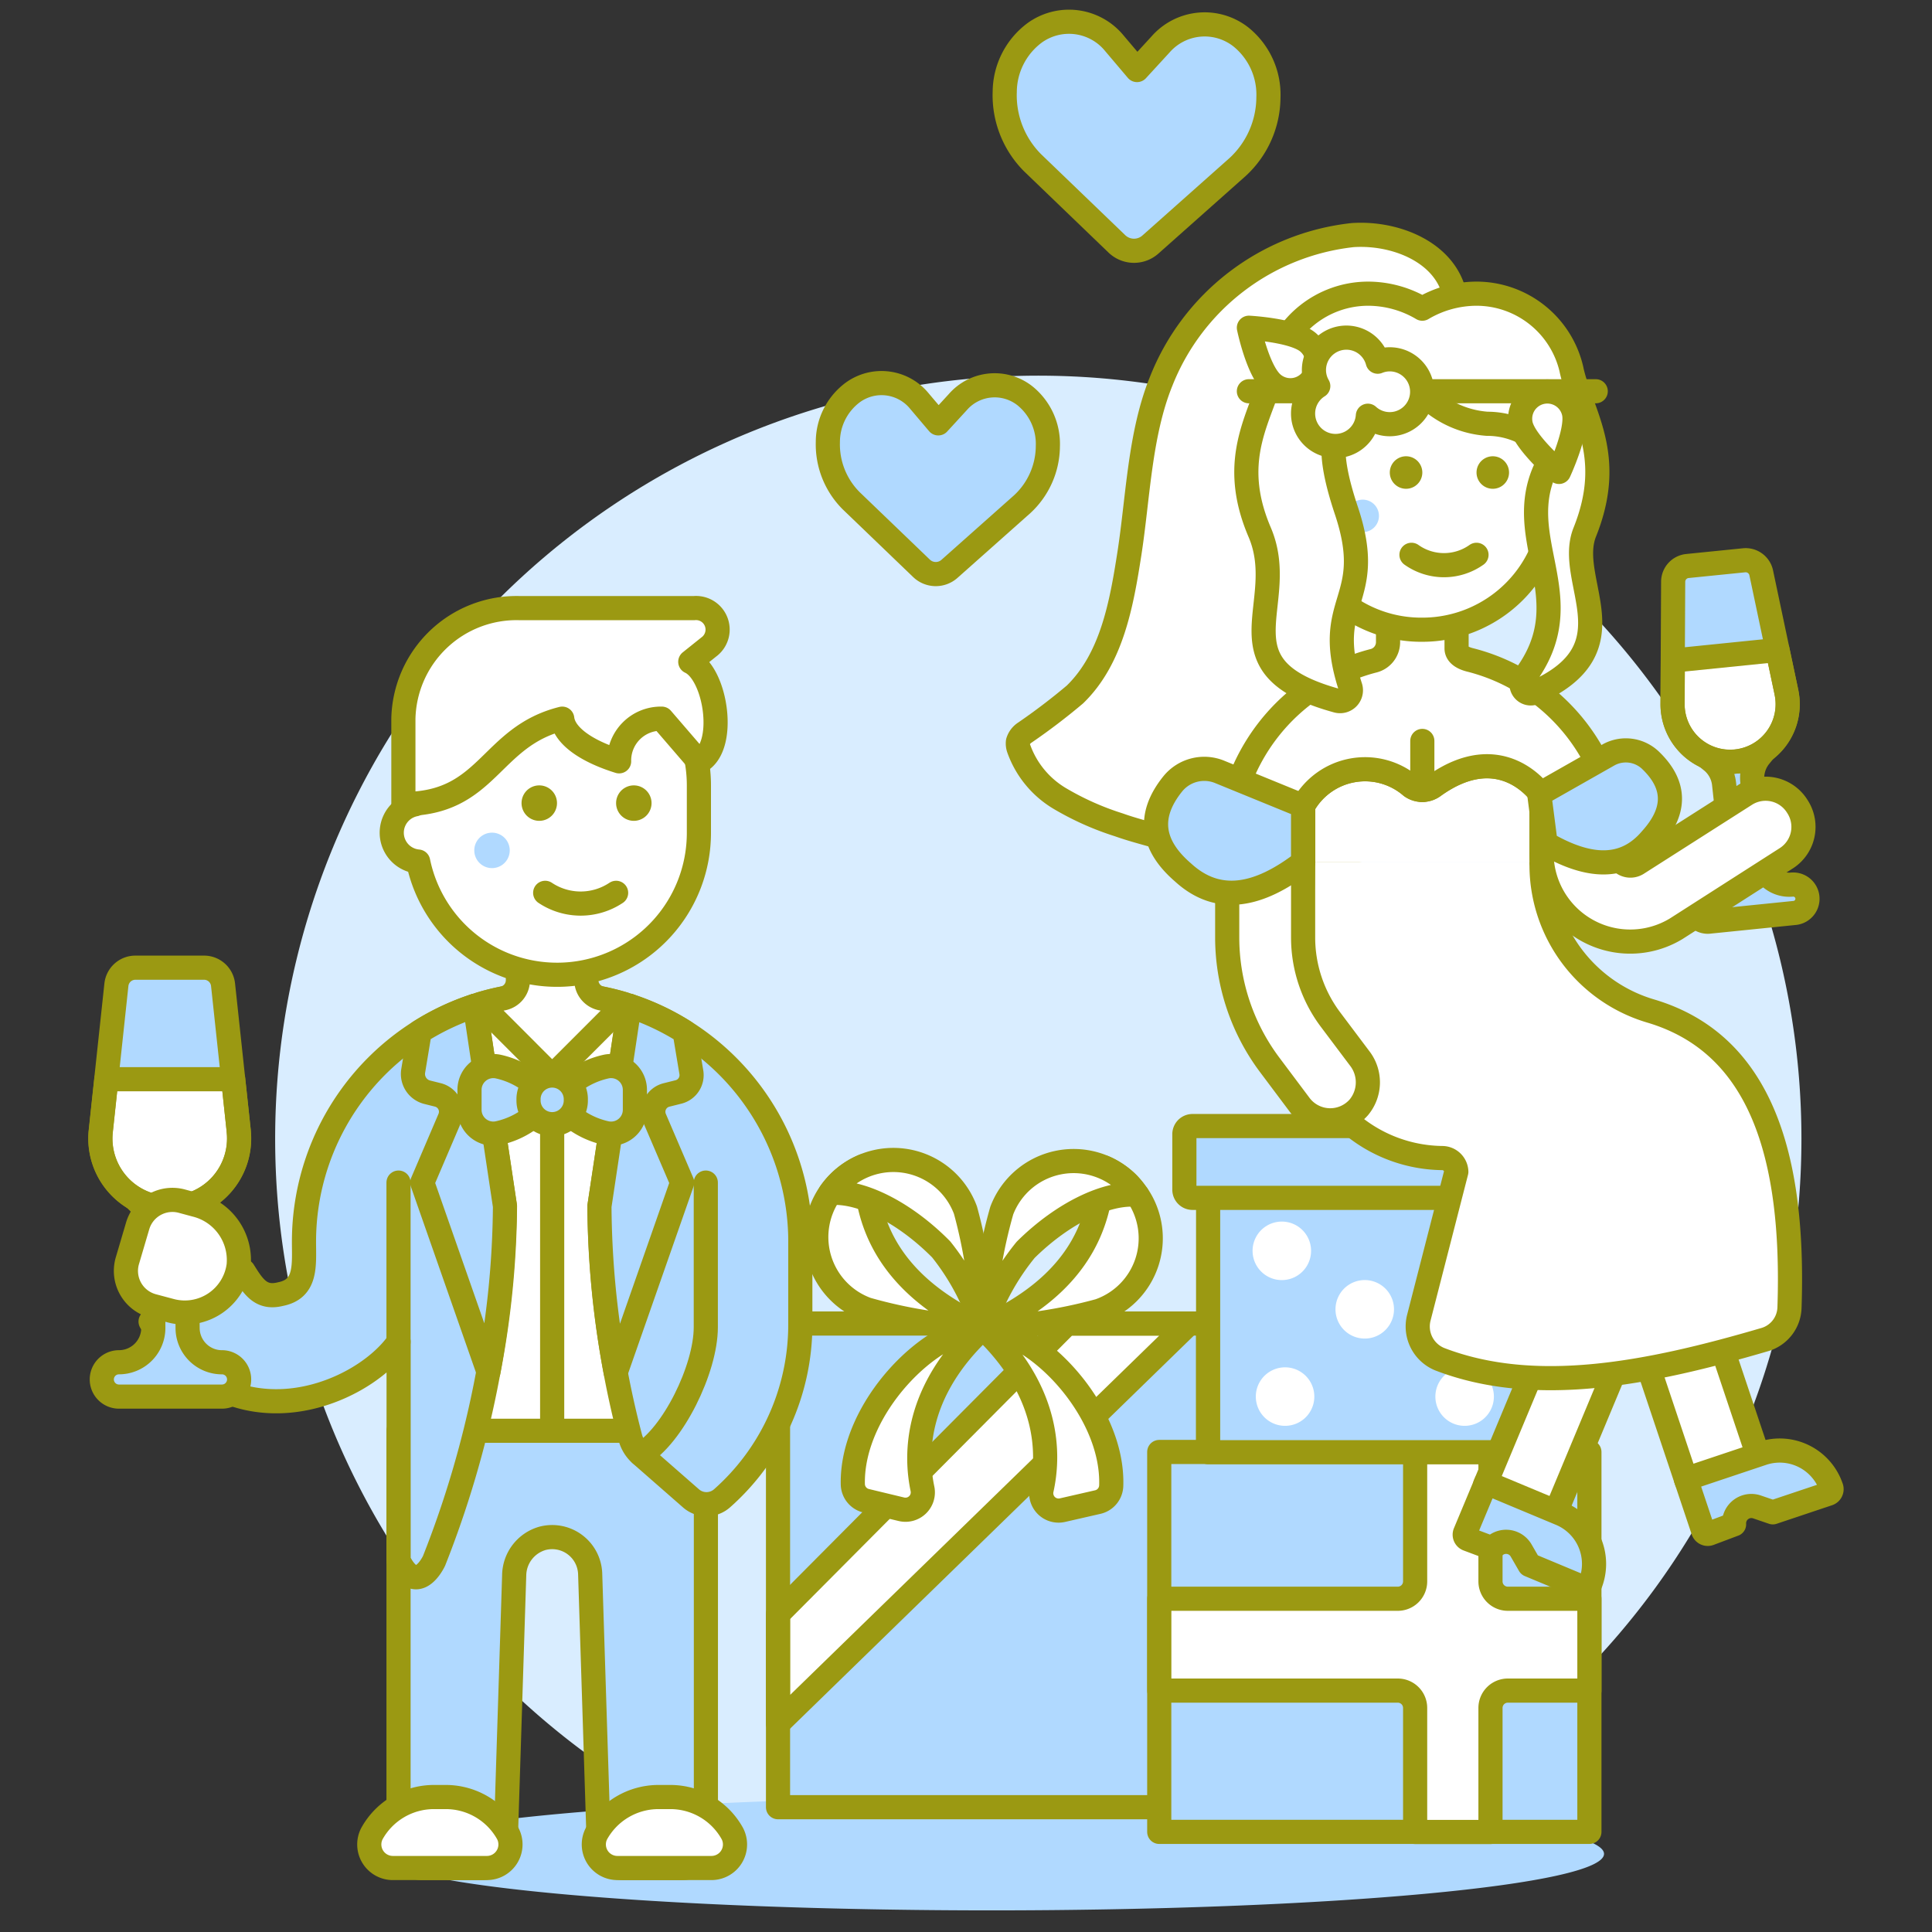 <svg viewBox="-0.625 -0.625 100 100" xmlns="http://www.w3.org/2000/svg" id="Wedding-Celebration-1--Streamline-Ux.svg" height="100" width="100"><rect x="-0.625" y="-0.625" width="100" height="100" fill="#333333" stroke="none"/><desc>Wedding Celebration 1 Streamline Illustration: https://streamlinehq.com</desc><path d="M13.617 58.319a39.5 39.5 0 1 0 79 0 39.5 39.5 0 1 0 -79 0Z" fill="#d9edff" stroke-width="1.25"></path><path d="M19.017 95.331a31.691 2.925 0 1 0 63.382 0 31.691 2.925 0 1 0 -63.382 0Z" fill="#b0d9ff" stroke-width="1.25"></path><path d="m39.645 67.881 22.265 0 0 25.035 -22.265 0Z" fill="#b0d9ff" stroke-width="1.25"></path><path d="m39.645 82.918 0 5.668L60.915 67.881l-6.312 0 -14.958 15.038z" fill="#ffffff" stroke="#9b9912" stroke-linecap="round" stroke-linejoin="round" stroke-width="1.25"></path><path d="m39.645 67.881 22.265 0 0 25.035 -22.265 0Z" fill="none" stroke="#9b9912" stroke-linecap="round" stroke-linejoin="round" stroke-width="1.25"></path><path d="m59.377 74.529 22.265 0 0 19.664 -22.265 0Z" fill="#b0d9ff" stroke-width="1.25"></path><path d="m59.377 74.529 22.265 0 0 19.664 -22.265 0Z" fill="none" stroke="#9b9912" stroke-linecap="round" stroke-linejoin="round" stroke-width="1.25"></path><path d="M81.642 82.126H77.42a0.898 0.898 0 0 1 -0.898 -0.898v-6.7h-3.9v6.7a0.898 0.898 0 0 1 -0.898 0.898h-12.344v4.754h12.344a0.898 0.898 0 0 1 0.898 0.898v6.419h3.9v-6.419a0.898 0.898 0 0 1 0.898 -0.898h4.222Z" fill="#ffffff" stroke="#9b9912" stroke-linecap="round" stroke-linejoin="round" stroke-width="1.25"></path><path d="m61.907 58.673 18.334 0 0 15.867 -18.334 0Z" fill="#b0d9ff" stroke-width="1.25"></path><path d="M64.208 64.118a1.514 1.514 0 1 0 3.028 0 1.514 1.514 0 1 0 -3.028 0Z" fill="#ffffff" stroke-width="1.25"></path><path d="M68.5 67.145a1.514 1.514 0 1 0 3.028 0 1.514 1.514 0 1 0 -3.028 0Z" fill="#ffffff" stroke-width="1.25"></path><path d="M73.67 71.662a1.514 1.514 0 1 0 3.028 0 1.514 1.514 0 1 0 -3.028 0Z" fill="#ffffff" stroke-width="1.25"></path><path d="M64.376 71.662a1.514 1.514 0 1 0 3.028 0 1.514 1.514 0 1 0 -3.028 0Z" fill="#ffffff" stroke-width="1.25"></path><path d="m61.907 58.673 18.334 0 0 15.867 -18.334 0Z" fill="none" stroke="#9b9912" stroke-linecap="round" stroke-linejoin="round" stroke-width="1.25"></path><path d="M80.912 61.376H61.101a0.423 0.423 0 0 1 -0.423 -0.423v-2.871a0.423 0.423 0 0 1 0.423 -0.423H80.916a0.423 0.423 0 0 1 0.423 0.423v2.864a0.427 0.427 0 0 1 -0.427 0.43Z" fill="#b0d9ff" stroke-width="1.25"></path><path d="M80.912 61.376H61.101a0.423 0.423 0 0 1 -0.423 -0.423v-2.871a0.423 0.423 0 0 1 0.423 -0.423H80.916a0.423 0.423 0 0 1 0.423 0.423v2.864a0.427 0.427 0 0 1 -0.427 0.43Z" fill="none" stroke="#9b9912" stroke-linecap="round" stroke-linejoin="round" stroke-width="1.25"></path><path d="M58.231 61.225a4.265 4.265 0 0 0 -0.459 -0.57 3.986 3.986 0 0 0 -1.246 -0.852c-0.284 1.019 0.172 5.463 -6.274 8.314a25.52 25.52 0 0 0 6.013 -0.894 3.973 3.973 0 0 0 1.975 -6.002" fill="#ffffff" stroke="#9b9912" stroke-linecap="round" stroke-linejoin="round" stroke-width="1.25"></path><path d="M44.077 59.729A3.983 3.983 0 0 0 44.251 67.15a25.728 25.728 0 0 0 6.001 0.961c-6.407 -2.923 -5.904 -7.357 -6.175 -8.382Z" fill="#ffffff" stroke="#9b9912" stroke-linecap="round" stroke-linejoin="round" stroke-width="1.25"></path><path d="M52.462 64.067a12.57 12.57 0 0 0 -2.21 4.049 25.946 25.946 0 0 1 0.975 -6.084 3.98 3.98 0 0 1 6.545 -1.383 4.265 4.265 0 0 1 0.459 0.57c-1.548 -0.145 -3.82 0.917 -5.769 2.848Z" fill="#ffffff" stroke="#9b9912" stroke-linecap="round" stroke-linejoin="round" stroke-width="1.25"></path><path d="M50.252 68.112c-3.505 3.247 -3.511 6.518 -3.13 8.324a0.899 0.899 0 0 1 -1.086 1.059l-1.828 -0.44a0.897 0.897 0 0 1 -0.691 -0.853c-0.084 -3.968 4.081 -8.102 6.736 -8.089Z" fill="#ffffff" stroke="#9b9912" stroke-linecap="round" stroke-linejoin="round" stroke-width="1.25"></path><path d="M50.252 68.112c3.47 3.286 3.438 6.555 3.037 8.359a0.899 0.899 0 0 0 1.075 1.07l1.832 -0.419a0.897 0.897 0 0 0 0.696 -0.845c0.134 -3.967 -3.984 -8.148 -6.64 -8.166Z" fill="#ffffff" stroke="#9b9912" stroke-linecap="round" stroke-linejoin="round" stroke-width="1.25"></path><path d="M42.346 61.126a3.979 3.979 0 0 1 7.002 0.889 25.919 25.919 0 0 1 0.904 6.094 12.516 12.516 0 0 0 -2.161 -4.065c-1.935 -1.959 -4.192 -3.045 -5.745 -2.918Z" fill="#ffffff" stroke="#9b9912" stroke-linecap="round" stroke-linejoin="round" stroke-width="1.25"></path><path d="M71.297 34.301q0 4.16 0.081 8.319c0.008 0.4 -2.182 0.889 -2.496 0.945a18.664 18.664 0 0 1 -2.736 0.185 13.628 13.628 0 0 1 -5.575 -0.655c-1.05 -0.417 -2.199 -0.638 -3.279 -1.024a14.68 14.68 0 0 1 -3.078 -1.375 4.921 4.921 0 0 1 -2.103 -2.555 0.782 0.782 0 0 1 -0.047 -0.376 0.855 0.855 0 0 1 0.358 -0.471 32.542 32.542 0 0 0 2.594 -1.975c1.905 -1.852 2.41 -4.673 2.818 -7.299 0.45 -2.905 0.529 -6.159 1.64 -8.903a12.068 12.068 0 0 1 9.91 -7.573c2.529 -0.172 5.563 1.2 5.358 4.136 -0.152 2.177 -1.295 4.127 -1.993 6.152 -1.37 3.977 -1.452 8.265 -1.452 12.469Z" fill="#ffffff" stroke="#9b9912" stroke-linecap="round" stroke-linejoin="round" stroke-width="1.25"></path><path d="M92.134 45.16a1.473 1.473 0 0 1 -1.618 -1.315l-0.441 -4.03a1.778 1.778 0 0 1 0.395 -1.304l0.241 -0.296a2.977 2.977 0 0 1 -3.038 0.311l0.296 0.24a1.778 1.778 0 0 1 0.645 1.198l0.441 4.03a1.474 1.474 0 0 1 -1.316 1.616 0.737 0.737 0 1 0 0.148 1.464l4.398 -0.447a0.737 0.737 0 0 0 -0.149 -1.466Z" fill="#b0d9ff" stroke="#9b9912" stroke-linecap="round" stroke-linejoin="round" stroke-width="1.25"></path><path d="m91.842 35.21 -1.307 -6.187a0.822 0.822 0 0 0 -0.889 -0.647l-2.931 0.296a0.82 0.82 0 0 0 -0.737 0.811l-0.033 6.32a2.979 2.979 0 1 0 5.893 -0.6Z" fill="#b0d9ff" stroke-width="1.25"></path><path d="M85.949 35.811a2.979 2.979 0 1 0 5.893 -0.6l-0.464 -2.194 -5.418 0.551Z" fill="#ffffff" stroke-width="1.25"></path><path d="M85.949 35.811a2.979 2.979 0 1 0 5.893 -0.6l-0.464 -2.194 -5.418 0.551Z" fill="none" stroke="#9b9912" stroke-linecap="round" stroke-linejoin="round" stroke-width="1.25"></path><path d="m91.842 35.21 -1.307 -6.187a0.822 0.822 0 0 0 -0.889 -0.647l-2.931 0.296a0.82 0.82 0 0 0 -0.737 0.811l-0.033 6.32a2.979 2.979 0 1 0 5.893 -0.6Z" fill="none" stroke="#9b9912" stroke-linecap="round" stroke-linejoin="round" stroke-width="1.25"></path><path d="m76.241 76.227 3.633 -8.707 3.624 1.512 -3.633 8.707z" fill="#ffffff" stroke="#9b9912" stroke-linecap="round" stroke-linejoin="round" stroke-width="1.25"></path><path d="M81.66 81.407a0.25 0.25 0 0 1 -0.327 0.134l-2.793 -1.165 -0.433 -0.751a0.898 0.898 0 0 0 -1.481 -0.104l-1.284 -0.482a0.248 0.248 0 0 1 -0.134 -0.326l1.086 -2.6 3.856 1.61a2.818 2.818 0 0 1 1.516 3.684Z" fill="#b0d9ff" stroke-width="1.25"></path><path d="M81.66 81.407a0.25 0.25 0 0 1 -0.327 0.134l-2.793 -1.165 -0.433 -0.751a0.898 0.898 0 0 0 -1.481 -0.104l-1.284 -0.482a0.248 0.248 0 0 1 -0.134 -0.326l1.086 -2.6 3.856 1.61a2.818 2.818 0 0 1 1.516 3.684Z" fill="none" stroke="#9b9912" stroke-linecap="round" stroke-linejoin="round" stroke-width="1.25"></path><path d="m83.678 67.097 3.724 -1.247 2.996 8.946 -3.724 1.247z" fill="#ffffff" stroke-width="1.25"></path><path d="m83.678 67.097 3.724 -1.247 2.996 8.946 -3.724 1.247z" fill="none" stroke="#9b9912" stroke-linecap="round" stroke-linejoin="round" stroke-width="1.25"></path><path d="m94.01 76.692 -2.87 0.961 -0.821 -0.28a0.897 0.897 0 0 0 -1.185 0.9l-1.284 0.483a0.251 0.251 0 0 1 -0.316 -0.157l-0.895 -2.672 3.963 -1.326a2.816 2.816 0 0 1 3.566 1.778 0.251 0.251 0 0 1 -0.159 0.315Z" fill="#b0d9ff" stroke-width="1.25"></path><path d="M94.164 76.376a0.251 0.251 0 0 1 -0.158 0.316l-2.87 0.961 -0.821 -0.28a0.897 0.897 0 0 0 -1.185 0.9l-1.284 0.483a0.251 0.251 0 0 1 -0.316 -0.157l-0.895 -2.672 3.963 -1.326a2.816 2.816 0 0 1 3.566 1.778Z" fill="none" stroke="#9b9912" stroke-linecap="round" stroke-linejoin="round" stroke-width="1.25"></path><path d="M79.165 44.009v0.187a7.882 7.882 0 0 0 5.684 7.519c5.651 1.699 7.419 7.464 7.149 15.359a1.778 1.778 0 0 1 -1.284 1.639c-6.031 1.769 -11.875 2.912 -16.811 1.017a1.828 1.828 0 0 1 -1.086 -2.164l1.937 -7.541a0.733 0.733 0 0 0 -0.724 -0.709h0a7.46 7.46 0 0 1 -5.46 -2.469h0a7.457 7.457 0 0 1 -1.911 -5.145l0.162 -7.69" fill="#ffffff" stroke="#9b9912" stroke-linecap="round" stroke-linejoin="round" stroke-width="1.25"></path><path d="M79.165 44.009v-3.478s-2.029 -3.04 -5.602 -0.452a0.976 0.976 0 0 1 -1.137 0.005 3.66 3.66 0 0 0 -5.604 1.008v2.917" fill="#ffffff" stroke="#9b9912" stroke-linecap="round" stroke-linejoin="round" stroke-width="1.25"></path><path d="m92.436 41.165 -0.028 -0.044a1.931 1.931 0 0 0 -2.684 -0.619l-5.617 3.582a0.672 0.672 0 0 1 -1.015 -0.579v-0.081a10.105 10.105 0 0 0 -7.604 -9.887c-0.242 -0.058 -0.721 -0.214 -0.721 -0.601v-2.568h-3.547v2.26a0.993 0.993 0 0 1 -0.766 0.952 10.089 10.089 0 0 0 -7.559 9.758V47.894a11.005 11.005 0 0 0 2.199 6.598l1.562 2.084a1.965 1.965 0 0 0 3.051 0.115 2.024 2.024 0 0 0 0.039 -2.542L68.236 52.14a7.071 7.071 0 0 1 -1.412 -4.239v-6.809a3.654 3.654 0 0 1 5.586 -1.02 1.001 1.001 0 0 0 1.157 0.005c3.571 -2.583 5.598 0.454 5.598 0.454v2.894a4.591 4.591 0 0 0 6.966 4.024L91.838 43.796a1.928 1.928 0 0 0 0.598 -2.631Z" fill="#ffffff" stroke-width="1.25"></path><path d="m92.436 41.165 -0.028 -0.044a1.931 1.931 0 0 0 -2.684 -0.619l-5.617 3.582a0.672 0.672 0 0 1 -1.015 -0.579v-0.081a10.105 10.105 0 0 0 -7.604 -9.887c-0.242 -0.058 -0.721 -0.214 -0.721 -0.601v-2.568h-3.547v2.26a0.993 0.993 0 0 1 -0.766 0.952 10.089 10.089 0 0 0 -7.559 9.758V47.894a11.005 11.005 0 0 0 2.199 6.598l1.562 2.084a1.965 1.965 0 0 0 3.051 0.115 2.024 2.024 0 0 0 0.039 -2.542L68.236 52.14a7.071 7.071 0 0 1 -1.412 -4.239v-6.809a3.654 3.654 0 0 1 5.586 -1.02 1.001 1.001 0 0 0 1.157 0.005c3.571 -2.583 5.598 0.454 5.598 0.454v2.894a4.591 4.591 0 0 0 6.966 4.024L91.838 43.796a1.928 1.928 0 0 0 0.598 -2.631Z" fill="none" stroke="#9b9912" stroke-linecap="round" stroke-linejoin="round" stroke-width="1.25"></path><path d="M72.994 16.26a6.733 6.733 0 0 0 -6.733 6.732v0.899a1.375 1.375 0 0 0 0.141 2.721 6.665 6.665 0 0 0 6.592 5.357 6.732 6.732 0 0 0 6.732 -6.732v-2.245a6.732 6.732 0 0 0 -6.732 -6.732Z" fill="#ffffff" stroke="#9b9912" stroke-linecap="round" stroke-linejoin="round" stroke-width="1.25"></path><path d="M71.311 23.833a0.841 0.841 0 1 0 1.683 0 0.841 0.841 0 1 0 -1.683 0Z" fill="#9b9912" stroke-width="1.25"></path><path d="M75.8 23.833a0.841 0.841 0 1 0 1.683 0 0.841 0.841 0 1 0 -1.683 0Z" fill="#9b9912" stroke-width="1.25"></path><path d="M69.067 26.078a0.841 0.841 0 1 0 1.683 0 0.841 0.841 0 1 0 -1.683 0Z" fill="#b0d9ff" stroke-width="1.25"></path><path d="M72.433 28.092a2.908 2.908 0 0 0 3.365 0" fill="none" stroke="#9b9912" stroke-linecap="round" stroke-linejoin="round" stroke-width="1.25"></path><path d="M80.721 18.526a5.05 5.05 0 0 0 -4.928 -3.95 5.53 5.53 0 0 0 -2.8 0.776 5.53 5.53 0 0 0 -2.801 -0.776 5.048 5.048 0 0 0 -4.927 3.95c-0.514 2.306 -2.37 4.466 -0.691 8.394 1.604 3.742 -2.395 6.974 4.016 8.727a0.562 0.562 0 0 0 0.681 -0.715c-1.499 -4.598 1.371 -4.393 -0.209 -9.133 -0.956 -2.864 -1.122 -5.049 1.122 -5.049a3.433 3.433 0 0 0 2.805 -1.065 5.059 5.059 0 0 0 3.365 1.625 4.208 4.208 0 0 1 3.366 1.679c-2.538 4.062 1.814 7.204 -1.492 11.506a0.479 0.479 0 0 0 0.574 0.73c5.181 -2.298 1.58 -5.765 2.602 -8.309 1.589 -3.963 -0.171 -6.079 -0.685 -8.39Z" fill="#ffffff" stroke-width="1.25"></path><path d="M80.721 18.526a5.05 5.05 0 0 0 -4.928 -3.95 5.53 5.53 0 0 0 -2.8 0.776 5.53 5.53 0 0 0 -2.801 -0.776 5.048 5.048 0 0 0 -4.927 3.95c-0.514 2.306 -2.37 4.466 -0.691 8.394 1.604 3.742 -2.395 6.974 4.016 8.727a0.562 0.562 0 0 0 0.681 -0.715c-1.491 -4.574 1.383 -4.37 -0.209 -9.133 -0.956 -2.864 -1.122 -5.049 1.122 -5.049a3.433 3.433 0 0 0 2.805 -1.065 5.059 5.059 0 0 0 3.365 1.625 4.208 4.208 0 0 1 3.366 1.679c-2.538 4.062 1.814 7.204 -1.492 11.506a0.479 0.479 0 0 0 0.574 0.73c5.181 -2.298 1.58 -5.765 2.602 -8.309 1.589 -3.963 -0.171 -6.079 -0.685 -8.39Z" fill="none" stroke="#9b9912" stroke-linecap="round" stroke-linejoin="round" stroke-width="1.25"></path><path d="M78.089 21.348a1.409 1.409 0 0 1 2.754 -0.601c0.207 0.95 -0.775 3.054 -0.775 3.054s-1.771 -1.502 -1.979 -2.453Z" fill="#ffffff" stroke="#9b9912" stroke-linecap="round" stroke-linejoin="round" stroke-width="1.25"></path><path d="M67.078 17.091a1.409 1.409 0 1 1 -1.826 2.147c-0.76 -0.646 -1.216 -2.812 -1.234 -2.899 0 0 2.319 0.122 3.06 0.752Z" fill="#ffffff" stroke="#9b9912" stroke-linecap="round" stroke-linejoin="round" stroke-width="1.25"></path><path d="m81.97 19.626 -17.953 0" fill="none" stroke="#9b9912" stroke-linecap="round" stroke-linejoin="round" stroke-width="1.25"></path><path d="M71.31 17.973a1.668 1.668 0 0 0 -0.625 0.123 1.679 1.679 0 0 0 -3.301 0.437 1.657 1.657 0 0 0 0.224 0.825 1.679 1.679 0 1 0 2.568 1.535 1.679 1.679 0 1 0 1.135 -2.92Z" fill="#ffffff" stroke="#9b9912" stroke-linecap="round" stroke-linejoin="round" stroke-width="1.25"></path><path d="m72.994 37.725 0 2.539" fill="none" stroke="#9b9912" stroke-linecap="round" stroke-linejoin="round" stroke-width="1.25"></path><path d="m66.822 41.092 -4.322 -1.766a2.098 2.098 0 0 0 -2.419 0.617c-1.353 1.679 -1.086 3.201 0.532 4.594 1.837 1.679 3.943 1.216 6.209 -0.528Z" fill="#b0d9ff" stroke="#9b9912" stroke-linecap="round" stroke-linejoin="round" stroke-width="1.25"></path><path d="m79.047 40.482 3.572 -2.027a1.848 1.848 0 0 1 2.18 0.266c1.369 1.31 1.31 2.666 0.053 4.067 -1.412 1.679 -3.302 1.505 -5.477 0.24Z" fill="#b0d9ff" stroke="#9b9912" stroke-linecap="round" stroke-linejoin="round" stroke-width="1.25"></path><path d="M42.225 22.253a3.198 3.198 0 0 1 1.284 -2.561 2.53 2.53 0 0 1 3.464 0.454l0.968 1.142 1.012 -1.103a2.53 2.53 0 0 1 3.48 -0.318 3.203 3.203 0 0 1 1.179 2.608 4.123 4.123 0 0 1 -1.323 2.993l-3.771 3.352a1.066 1.066 0 0 1 -1.447 -0.029l-3.637 -3.496a4.121 4.121 0 0 1 -1.209 -3.042Z" fill="#b0d9ff" stroke-width="1.25"></path><path d="M42.225 22.253a3.198 3.198 0 0 1 1.284 -2.561 2.53 2.53 0 0 1 3.464 0.454l0.968 1.142 1.012 -1.103a2.53 2.53 0 0 1 3.48 -0.318 3.203 3.203 0 0 1 1.179 2.608 4.123 4.123 0 0 1 -1.323 2.993l-3.771 3.352a1.066 1.066 0 0 1 -1.447 -0.029l-3.637 -3.496a4.121 4.121 0 0 1 -1.209 -3.042Z" fill="none" stroke="#9b9912" stroke-linecap="round" stroke-linejoin="round" stroke-width="1.25"></path><path d="M51.38 4.152A3.838 3.838 0 0 1 52.914 1.086a3.034 3.034 0 0 1 4.153 0.544l1.161 1.37 1.215 -1.323a3.034 3.034 0 0 1 4.172 -0.381 3.838 3.838 0 0 1 1.413 3.128 4.938 4.938 0 0 1 -1.586 3.588l-4.522 4.02a1.278 1.278 0 0 1 -1.735 -0.034L52.823 7.801a4.943 4.943 0 0 1 -1.444 -3.649Z" fill="#b0d9ff" stroke-width="1.25"></path><path d="M51.38 4.152A3.838 3.838 0 0 1 52.914 1.086a3.034 3.034 0 0 1 4.153 0.544l1.161 1.37 1.215 -1.323a3.034 3.034 0 0 1 4.172 -0.381 3.838 3.838 0 0 1 1.413 3.128 4.938 4.938 0 0 1 -1.586 3.588l-4.522 4.02a1.278 1.278 0 0 1 -1.735 -0.034L52.823 7.801a4.943 4.943 0 0 1 -1.444 -3.649Z" fill="none" stroke="#9b9912" stroke-linecap="round" stroke-linejoin="round" stroke-width="1.25"></path><path d="M20.003 73.431v21.409a1.224 1.224 0 0 0 1.223 1.224h3.097a1.224 1.224 0 0 0 1.223 -1.185l0.443 -13.959A2.018 2.018 0 0 1 27.453 79a1.968 1.968 0 0 1 2.469 1.839l0.445 14.04a1.225 1.225 0 0 0 1.224 1.185h3.096a1.226 1.226 0 0 0 1.225 -1.224V73.431Z" fill="#b0d9ff" stroke-width="1.25"></path><path d="M20.003 73.431v21.409a1.224 1.224 0 0 0 1.223 1.224h3.097a1.224 1.224 0 0 0 1.223 -1.185l0.443 -13.959A2.018 2.018 0 0 1 27.453 79a1.968 1.968 0 0 1 2.469 1.839l0.445 14.04a1.225 1.225 0 0 0 1.224 1.185h3.096a1.226 1.226 0 0 0 1.225 -1.224V73.431Z" fill="none" stroke="#9b9912" stroke-linecap="round" stroke-linejoin="round" stroke-width="1.25"></path><path d="M36.187 96.063a1.22 1.22 0 0 0 1.097 -1.778 3.668 3.668 0 0 0 -3.213 -1.896h-0.611a3.671 3.671 0 0 0 -3.214 1.896 1.22 1.22 0 0 0 1.098 1.778Z" fill="#ffffff" stroke="#9b9912" stroke-linecap="round" stroke-linejoin="round" stroke-width="1.25"></path><path d="M24.564 96.063a1.22 1.22 0 0 0 1.098 -1.778 3.67 3.67 0 0 0 -3.213 -1.896h-0.612a3.67 3.67 0 0 0 -3.213 1.896 1.22 1.22 0 0 0 1.098 1.778Z" fill="#ffffff" stroke="#9b9912" stroke-linecap="round" stroke-linejoin="round" stroke-width="1.25"></path><path d="M27.954 50.798a12.821 12.821 0 0 0 -3.997 0.635l0.04 21.998h7.928l0.035 -21.997a12.815 12.815 0 0 0 -4.004 -0.636Z" fill="#ffffff" stroke="#9b9912" stroke-linecap="round" stroke-linejoin="round" stroke-width="1.25"></path><path d="m27.955 55.08 0 18.351" fill="none" stroke="#9b9912" stroke-linecap="round" stroke-linejoin="round" stroke-width="1.25"></path><path d="M29.724 50.102V47.874h-3.542v2.228a0.965 0.965 0 0 1 -0.769 0.951q-0.606 0.12 -1.19 0.296l3.731 3.732L31.685 51.35q-0.582 -0.175 -1.185 -0.296a0.966 0.966 0 0 1 -0.776 -0.952Z" fill="#ffffff" stroke="#9b9912" stroke-linecap="round" stroke-linejoin="round" stroke-width="1.25"></path><path d="M15.109 63.643c0 1.224 0.146 2.451 -1.223 2.716 -1.007 0.252 -1.403 -0.39 -1.909 -1.199L7.169 67.778c3.979 6.727 10.915 3.838 12.838 1.053v11.329c0.955 1.921 1.836 0 1.836 0a52.196 52.196 0 0 0 3.666 -18.352L23.957 51.433a12.849 12.849 0 0 0 -8.848 12.21Z" fill="#b0d9ff" stroke-width="1.25"></path><path d="M40.8 63.643a12.851 12.851 0 0 0 -8.839 -12.207l-1.558 10.369A48.916 48.916 0 0 0 31.995 73.766a1.769 1.769 0 0 0 0.546 0.889l2.595 2.271a1.216 1.216 0 0 0 1.605 0.007 12 12 0 0 0 4.058 -9.007v-4.284Z" fill="#b0d9ff" stroke-width="1.25"></path><path d="M40.8 63.643a12.851 12.851 0 0 0 -8.839 -12.207l-1.558 10.369A48.916 48.916 0 0 0 31.995 73.766a1.769 1.769 0 0 0 0.546 0.889l2.595 2.271a1.216 1.216 0 0 0 1.605 0.007 12 12 0 0 0 4.058 -9.007v-4.284Z" fill="none" stroke="#9b9912" stroke-linecap="round" stroke-linejoin="round" stroke-width="1.25"></path><path d="m20.002 60.585 0 8.246" fill="none" stroke="#9b9912" stroke-linecap="round" stroke-linejoin="round" stroke-width="1.25"></path><path d="M15.109 63.643c0 1.224 0.146 2.451 -1.223 2.716 -1.007 0.252 -1.403 -0.39 -1.909 -1.199L7.169 67.778c3.979 6.727 10.915 3.838 12.838 1.053v11.329c0.955 1.921 1.836 0 1.836 0a52.196 52.196 0 0 0 3.666 -18.352L23.957 51.433a12.849 12.849 0 0 0 -8.848 12.21Z" fill="none" stroke="#9b9912" stroke-linecap="round" stroke-linejoin="round" stroke-width="1.25"></path><path d="M28.206 32.686a7.34 7.34 0 0 0 -7.341 7.34v0.98a1.498 1.498 0 0 0 0.154 2.963A7.341 7.341 0 0 0 35.55 42.473v-2.447a7.34 7.34 0 0 0 -7.344 -7.34Z" fill="#ffffff" stroke="#9b9912" stroke-linecap="round" stroke-linejoin="round" stroke-width="1.25"></path><path d="M26.37 40.944a0.917 0.917 0 1 0 1.835 0 0.917 0.917 0 1 0 -1.835 0Z" fill="#9b9912" stroke-width="1.25"></path><path d="M31.264 40.944a0.917 0.917 0 1 0 1.835 0 0.917 0.917 0 1 0 -1.835 0Z" fill="#9b9912" stroke-width="1.25"></path><path d="M23.924 43.391a0.917 0.917 0 1 0 1.835 0 0.917 0.917 0 1 0 -1.835 0Z" fill="#b0d9ff" stroke-width="1.25"></path><path d="M27.594 45.588a3.309 3.309 0 0 0 3.671 0" fill="none" stroke="#9b9912" stroke-linecap="round" stroke-linejoin="round" stroke-width="1.25"></path><path d="M35.55 38.803c1.471 -0.736 0.889 -4.553 -0.446 -5.174l0.957 -0.766a1.116 1.116 0 0 0 -0.763 -2.012H26.268a5.857 5.857 0 0 0 -6.014 5.722v4.417c4.416 0 4.444 -3.473 8.222 -4.417 0.099 0.858 1.195 1.666 2.944 2.208a2.164 2.164 0 0 1 2.209 -2.208Z" fill="#ffffff" stroke-width="1.25"></path><path d="M35.55 38.803c1.471 -0.736 0.889 -4.553 -0.446 -5.174l0.957 -0.766a1.116 1.116 0 0 0 -0.763 -2.012H26.268a5.857 5.857 0 0 0 -6.014 5.722v4.417c4.416 0 4.444 -3.473 8.222 -4.417 0.099 0.858 1.195 1.666 2.944 2.208a2.164 2.164 0 0 1 2.209 -2.208Z" fill="none" stroke="#9b9912" stroke-linecap="round" stroke-linejoin="round" stroke-width="1.25"></path><path d="M30.402 61.808a47.271 47.271 0 0 0 0.843 8.599l3.323 -9.493a0.895 0.895 0 0 0 -0.023 -0.65L33.264 57.275a0.898 0.898 0 0 1 0.607 -1.225l0.62 -0.155a0.898 0.898 0 0 0 0.668 -1.019l-0.349 -2.094a12.812 12.812 0 0 0 -2.85 -1.344Z" fill="#b0d9ff" stroke-width="1.25"></path><path d="M30.402 61.808a47.271 47.271 0 0 0 0.843 8.599l3.438 -9.822L33.264 57.275a0.898 0.898 0 0 1 0.607 -1.225l0.62 -0.155a0.898 0.898 0 0 0 0.668 -1.019l-0.349 -2.094a12.812 12.812 0 0 0 -2.85 -1.344Z" fill="none" stroke="#9b9912" stroke-linecap="round" stroke-linejoin="round" stroke-width="1.25"></path><path d="m35.907 60.585 0 7.49c0 2.162 -1.716 5.637 -3.357 6.579" fill="none" stroke="#9b9912" stroke-linecap="round" stroke-linejoin="round" stroke-width="1.25"></path><path d="m21.098 52.779 -0.348 2.095a0.898 0.898 0 0 0 0.668 1.018l0.621 0.155A0.898 0.898 0 0 1 22.646 57.275l-1.284 2.992a0.9 0.9 0 0 0 -0.022 0.65l3.31 9.458a46.651 46.651 0 0 0 0.856 -8.565l-1.55 -10.378a12.776 12.776 0 0 0 -2.859 1.346Z" fill="#b0d9ff" stroke-width="1.25"></path><path d="m21.098 52.779 -0.336 2.024a0.976 0.976 0 0 0 0.725 1.106l0.552 0.138A0.898 0.898 0 0 1 22.646 57.275L21.231 60.585l3.426 9.787a46.651 46.651 0 0 0 0.856 -8.565L23.957 51.433a12.776 12.776 0 0 0 -2.859 1.346Z" fill="none" stroke="#9b9912" stroke-linecap="round" stroke-linejoin="round" stroke-width="1.25"></path><path d="m27.955 56.303 0.714 -0.612a4.355 4.355 0 0 1 2.082 -1.111 1.233 1.233 0 0 1 1.486 1.199v1.048a1.233 1.233 0 0 1 -1.486 1.199 4.355 4.355 0 0 1 -2.082 -1.111Z" fill="#b0d9ff" stroke="#9b9912" stroke-linecap="round" stroke-linejoin="round" stroke-width="1.25"></path><path d="m27.955 56.303 -0.714 -0.612a4.353 4.353 0 0 0 -2.083 -1.111 1.232 1.232 0 0 0 -1.481 1.199v1.048a1.232 1.232 0 0 0 1.481 1.199 4.353 4.353 0 0 0 2.083 -1.111Z" fill="#b0d9ff" stroke="#9b9912" stroke-linecap="round" stroke-linejoin="round" stroke-width="1.25"></path><path d="M26.732 56.303a1.224 1.224 0 1 0 2.447 0 1.224 1.224 0 1 0 -2.447 0Z" fill="#b0d9ff" stroke="#9b9912" stroke-linecap="round" stroke-linejoin="round" stroke-width="1.25"></path><path d="M10.863 69.886a1.778 1.778 0 0 1 -1.778 -1.778l-0.037 -4.884a2.145 2.145 0 0 1 0.629 -1.515l0.326 -0.325a3.59 3.59 0 0 1 -3.68 0l0.323 0.323a2.141 2.141 0 0 1 0.628 1.516l0.037 4.884a1.778 1.778 0 0 1 -1.778 1.778 0.889 0.889 0 1 0 0 1.778H10.863a0.889 0.889 0 1 0 0 -1.778Z" fill="#b0d9ff" stroke="#9b9912" stroke-linecap="round" stroke-linejoin="round" stroke-width="1.25"></path><path d="m11.732 57.922 -0.812 -7.577a0.988 0.988 0 0 0 -0.983 -0.883H6.388a0.988 0.988 0 0 0 -0.988 0.883l-0.812 7.577a3.59 3.59 0 1 0 7.139 0Z" fill="#b0d9ff" stroke-width="1.25"></path><path d="M4.594 57.922a3.59 3.59 0 1 0 7.139 0l-0.288 -2.688H4.882Z" fill="#ffffff" stroke-width="1.25"></path><path d="M4.594 57.922a3.59 3.59 0 1 0 7.139 0l-0.288 -2.688H4.882Z" fill="none" stroke="#9b9912" stroke-linecap="round" stroke-linejoin="round" stroke-width="1.25"></path><path d="m11.732 57.922 -0.812 -7.577a0.988 0.988 0 0 0 -0.983 -0.883H6.388a0.988 0.988 0 0 0 -0.988 0.883l-0.812 7.577a3.59 3.59 0 1 0 7.139 0Z" fill="none" stroke="#9b9912" stroke-linecap="round" stroke-linejoin="round" stroke-width="1.25"></path><path d="M8.202 67.214a2.812 2.812 0 0 0 3.525 -2.339 2.943 2.943 0 0 0 -2.233 -3.138l-0.706 -0.191a1.876 1.876 0 0 0 -2.289 1.284l-0.53 1.797a1.876 1.876 0 0 0 1.307 2.34Z" fill="#ffffff" stroke-width="1.25"></path><path d="M8.202 67.214a2.812 2.812 0 0 0 3.525 -2.339 2.943 2.943 0 0 0 -2.233 -3.138l-0.706 -0.191a1.876 1.876 0 0 0 -2.289 1.284l-0.53 1.797a1.876 1.876 0 0 0 1.307 2.34Z" fill="none" stroke="#9b9912" stroke-linecap="round" stroke-linejoin="round" stroke-width="1.25"></path></svg>